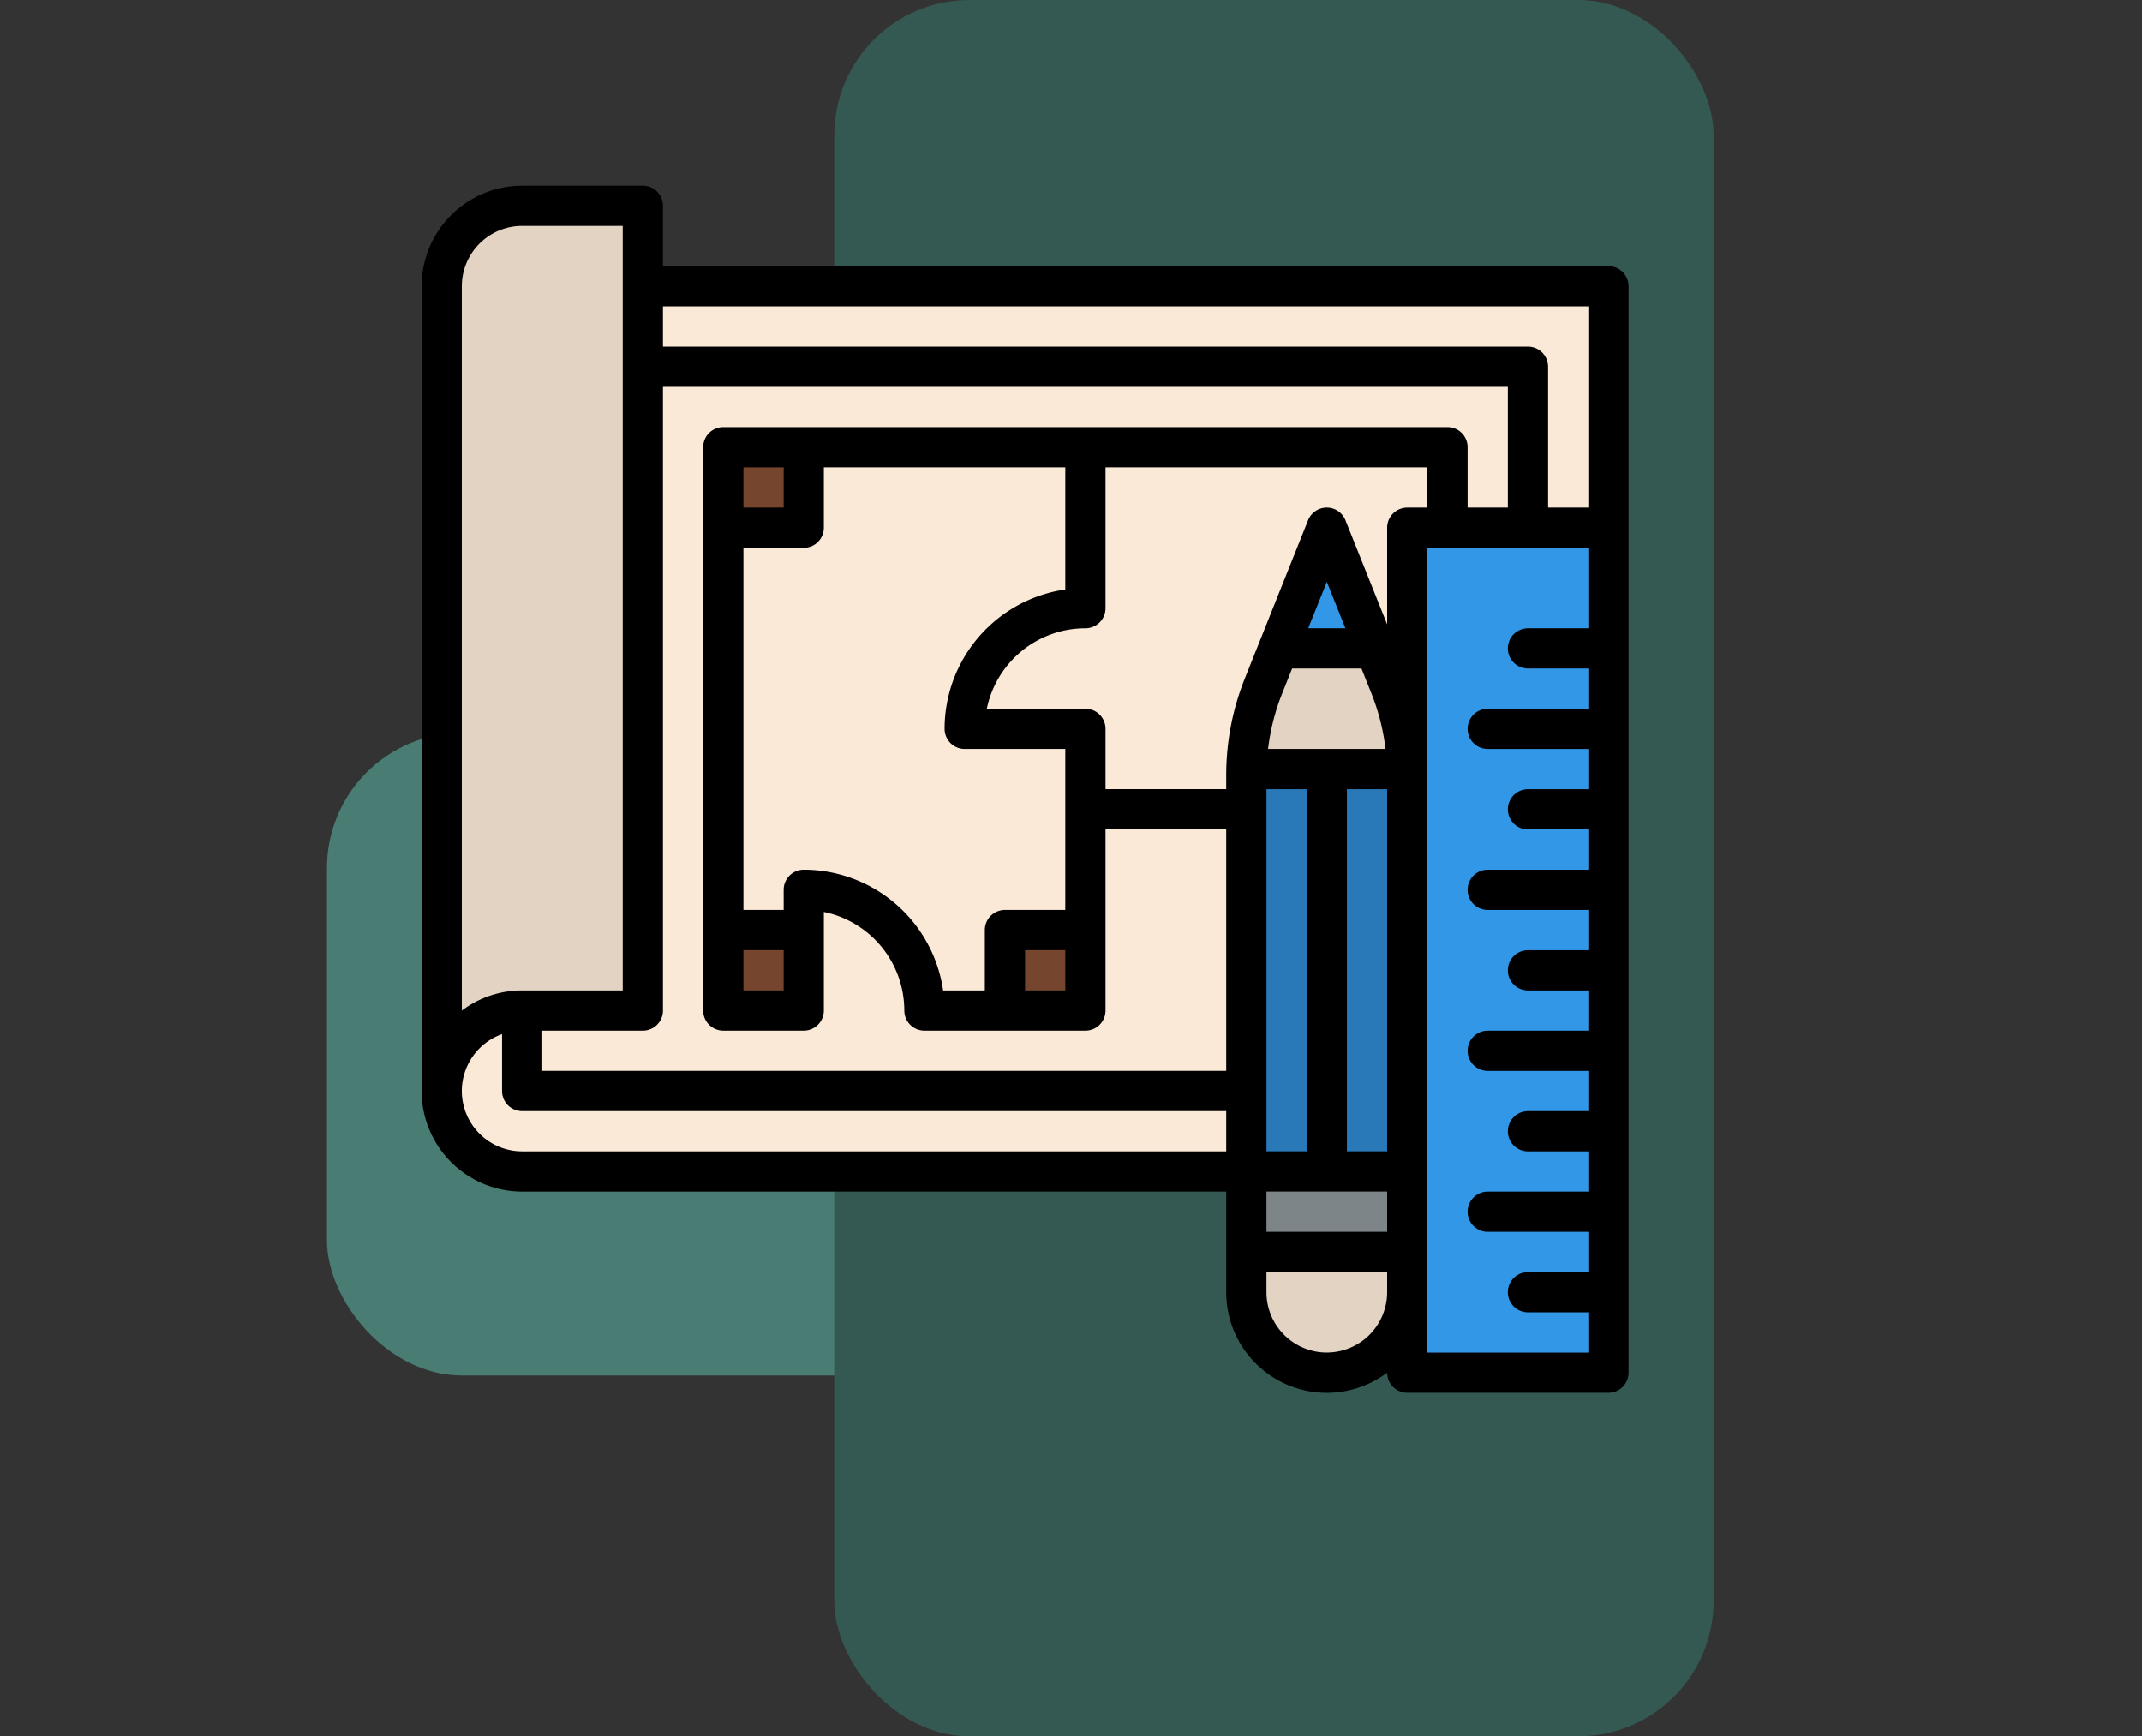 <svg xmlns="http://www.w3.org/2000/svg" xmlns:xlink="http://www.w3.org/1999/xlink" width="190" height="154" viewBox="0 0 190 154">
  <rect x="0" y="0" width="190" height="154" fill="#333333" stroke="none"/>
  <defs>
    <clipPath id="clip-path">
      <rect id="Rectángulo_408993" data-name="Rectángulo 408993" width="190" height="154" transform="translate(1230.126 30462)" fill="#fff" stroke="#707070" stroke-width="1" opacity="0.47"/>
    </clipPath>
  </defs>
  <g id="Enmascarar_grupo_1098793" data-name="Enmascarar grupo 1098793" transform="translate(-1230.126 -30462)" clip-path="url(#clip-path)">
    <g id="Grupo_1212313" data-name="Grupo 1212313" transform="translate(18 25498)">
      <rect id="Rectángulo_408806" data-name="Rectángulo 408806" width="99" height="57" rx="12" transform="translate(1241.126 5029)" fill="#497d74"/>
      <rect id="Rectángulo_408807" data-name="Rectángulo 408807" width="78" height="154" rx="12" transform="translate(1286.126 4964)" fill="#345953"/>
    </g>
    <g id="blueprint_11010410" transform="translate(1251.52 30462.469)">
      <path id="Trazado_902138" data-name="Trazado 902138" d="M24,127.375a7.138,7.138,0,0,0,7.138,7.137h96.356V56H24Z" transform="translate(-6.216 -31.078)" fill="#fbe9d8"/>
      <path id="Trazado_902139" data-name="Trazado 902139" d="M41.844,24V95.375H31.138A7.138,7.138,0,0,0,24,102.512V31.138A7.138,7.138,0,0,1,31.138,24Z" transform="translate(-6.216 -6.216)" fill="#e3d3c2"/>
      <g id="Grupo_1212899" data-name="Grupo 1212899" transform="translate(42.766 39.197)">
        <path id="Trazado_902140" data-name="Trazado 902140" d="M136,120h7.137v7.137H136Z" transform="translate(-136 -120)" fill="#75452e"/>
        <path id="Trazado_902141" data-name="Trazado 902141" d="M248,312h7.137v7.138H248Z" transform="translate(-223.019 -269.175)" fill="#75452e"/>
        <path id="Trazado_902142" data-name="Trazado 902142" d="M136,312h7.137v7.138H136Z" transform="translate(-136 -269.175)" fill="#75452e"/>
      </g>
      <path id="Trazado_902143" data-name="Trazado 902143" d="M351.138,152l-5.606,14.015A21.412,21.412,0,0,0,344,173.967V209.1h14.275V173.967a21.413,21.413,0,0,0-1.531-7.953Z" transform="translate(-254.841 -105.666)" fill="#2978b8"/>
      <path id="Trazado_902144" data-name="Trazado 902144" d="M358.3,173.413H344.04a21.378,21.378,0,0,1,1.523-7.4L351.169,152l5.605,14.014A21.378,21.378,0,0,1,358.3,173.413Z" transform="translate(-254.872 -105.666)" fill="#e3d3c2"/>
      <path id="Trazado_902145" data-name="Trazado 902145" d="M365.365,162.706H356.8L361.083,152Z" transform="translate(-264.786 -105.666)" fill="#3397e8"/>
      <path id="Trazado_902146" data-name="Trazado 902146" d="M0,0H7.137V14.275H0Z" transform="translate(103.434 103.434) rotate(90)" fill="#7e8589"/>
      <path id="Trazado_902147" data-name="Trazado 902147" d="M344,443.569V440h14.275v3.569a7.137,7.137,0,0,1-14.275,0Z" transform="translate(-254.841 -329.428)" fill="#e3d3c2"/>
      <path id="Trazado_902148" data-name="Trazado 902148" d="M408,152h17.844v74.944H408Z" transform="translate(-304.566 -105.666)" fill="#3397e8"/>
      <path id="Trazado_902149" data-name="Trazado 902149" d="M121.278,23.137H37.412V17.784A1.784,1.784,0,0,0,35.628,16H24.922A8.932,8.932,0,0,0,16,24.922V96.3a8.932,8.932,0,0,0,8.922,8.922H87.375v8.922a8.917,8.917,0,0,0,14.275,7.133v0a1.784,1.784,0,0,0,1.784,1.784h17.844a1.784,1.784,0,0,0,1.784-1.784V24.922A1.784,1.784,0,0,0,121.278,23.137Zm-1.784,3.569V44.55h-3.569V32.059a1.784,1.784,0,0,0-1.784-1.784H37.412V26.706ZM37.412,89.159V33.844h74.944V44.55h-3.569V39.2A1.784,1.784,0,0,0,107,37.412H42.766A1.784,1.784,0,0,0,40.981,39.2V89.159a1.784,1.784,0,0,0,1.784,1.784H49.9a1.784,1.784,0,0,0,1.784-1.784V80.417a8.938,8.938,0,0,1,7.137,8.743,1.784,1.784,0,0,0,1.784,1.784H74.884a1.784,1.784,0,0,0,1.784-1.784V73.1H87.375V94.512H26.706V90.944h8.922A1.784,1.784,0,0,0,37.412,89.159Zm53.531,16.059H101.65v3.569H90.944Zm2.279-46.394h6.149l.875,2.187a19.529,19.529,0,0,1,1.26,4.95H91.088a19.546,19.546,0,0,1,1.26-4.95Zm1.427-3.569L96.3,51.139l1.647,4.117Zm7,46.394H98.081V69.531h3.569ZM90.944,69.531h3.569V101.65H90.944ZM103.434,44.55a1.784,1.784,0,0,0-1.784,1.784v8.578l-3.7-9.241a1.784,1.784,0,0,0-3.314,0L89.034,59.687A23.092,23.092,0,0,0,87.375,68.3v1.229H76.669V64.178a1.784,1.784,0,0,0-1.784-1.784H66.14a8.931,8.931,0,0,1,8.745-7.137,1.784,1.784,0,0,0,1.784-1.784V40.981h28.55V44.55ZM44.55,83.806h3.569v3.569H44.55Zm3.569-5.353v1.784H44.55V48.119H49.9a1.784,1.784,0,0,0,1.784-1.784V40.981H73.1V51.813A12.5,12.5,0,0,0,62.394,64.178a1.784,1.784,0,0,0,1.784,1.784H73.1V80.238H67.747a1.784,1.784,0,0,0-1.784,1.784v5.353h-3.7A12.511,12.511,0,0,0,49.9,76.669,1.784,1.784,0,0,0,48.119,78.453ZM44.55,44.55V40.981h3.569V44.55ZM69.531,83.806H73.1v3.569H69.531ZM19.569,24.922a5.359,5.359,0,0,1,5.353-5.353h8.922V87.375H24.922a8.875,8.875,0,0,0-5.353,1.789Zm0,71.375a5.362,5.362,0,0,1,3.569-5.046V96.3a1.784,1.784,0,0,0,1.784,1.784H87.375v3.569H24.922A5.359,5.359,0,0,1,19.569,96.3Zm76.728,23.2a5.359,5.359,0,0,1-5.353-5.353v-1.784H101.65v1.784A5.359,5.359,0,0,1,96.3,119.494Zm8.922,0V48.119h14.275v7.137h-5.353a1.784,1.784,0,1,0,0,3.569h5.353v3.569h-8.922a1.784,1.784,0,0,0,0,3.569h8.922v3.569h-5.353a1.784,1.784,0,1,0,0,3.569h5.353v3.569h-8.922a1.784,1.784,0,0,0,0,3.569h8.922v3.569h-5.353a1.784,1.784,0,1,0,0,3.569h5.353v3.569h-8.922a1.784,1.784,0,1,0,0,3.569h8.922v3.569h-5.353a1.784,1.784,0,1,0,0,3.569h5.353v3.569h-8.922a1.784,1.784,0,1,0,0,3.569h8.922v3.569h-5.353a1.784,1.784,0,1,0,0,3.569h5.353v3.569Z"/>
    </g>
  </g>
</svg>
